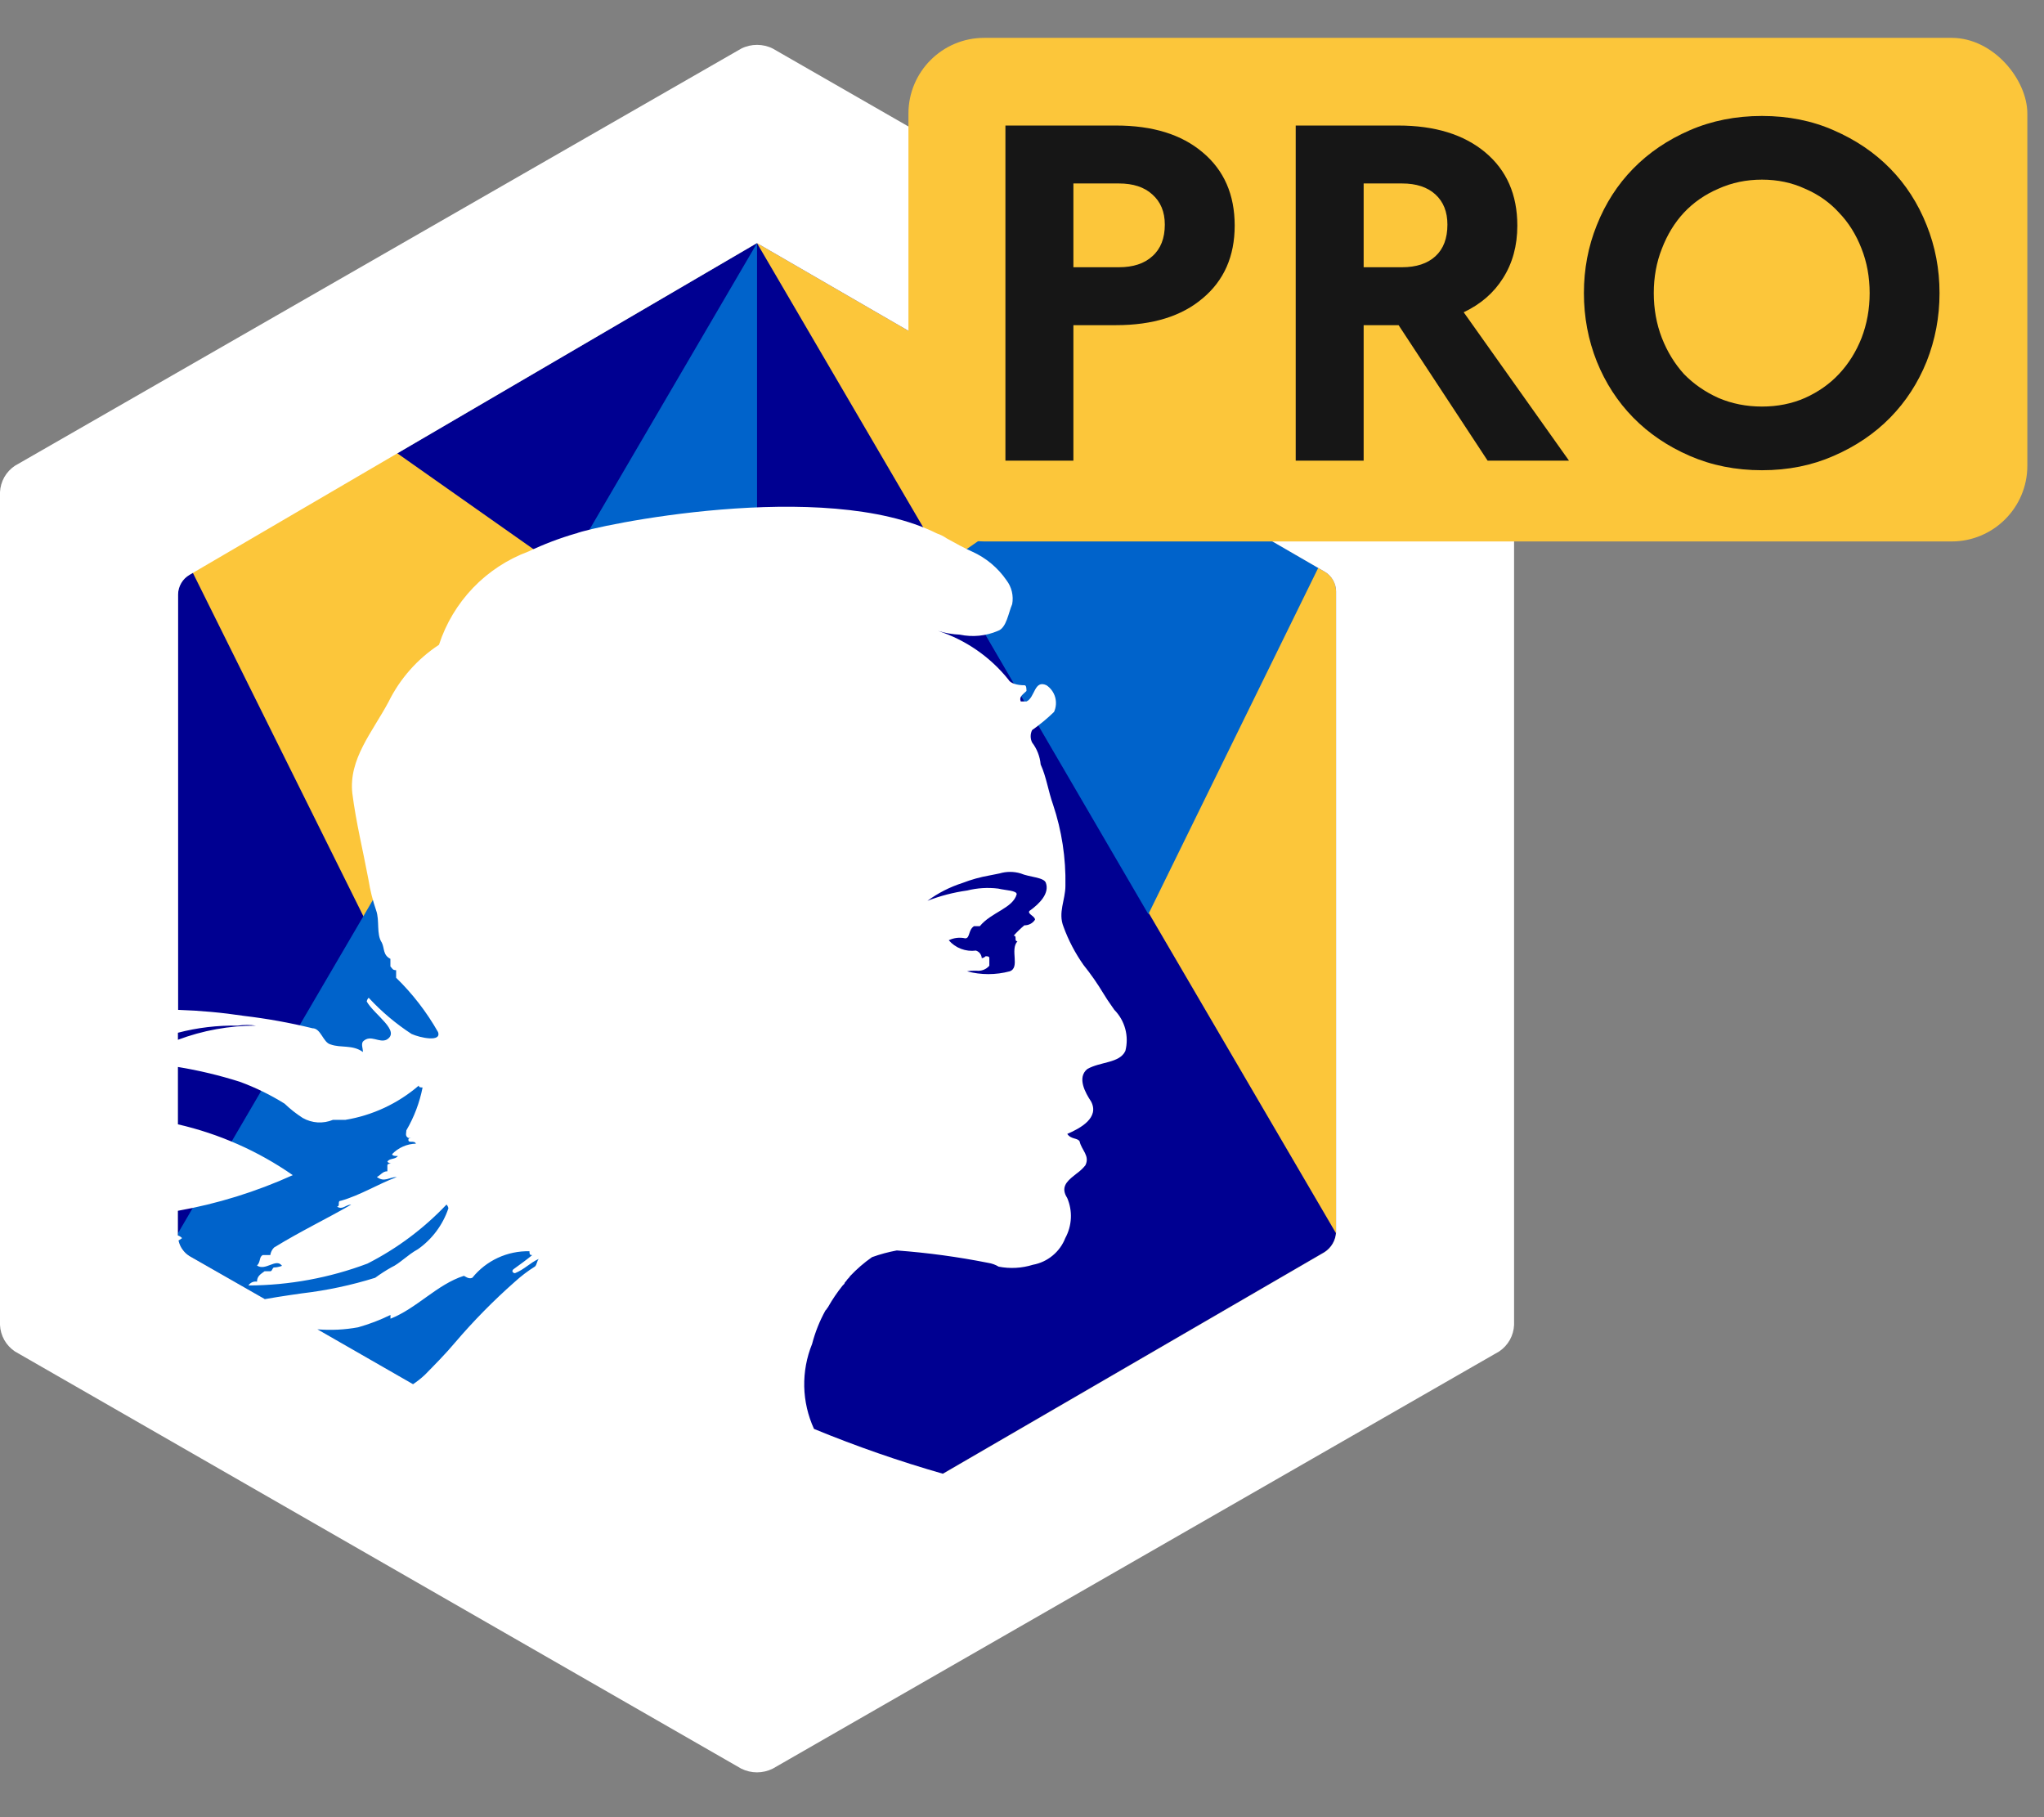 <svg width="54" height="48" viewBox="0 0 54 48" fill="none" xmlns="http://www.w3.org/2000/svg">
<rect x="0" y="0" width="54" height="48" fill="#808080" stroke="none"/>
<path d="M34.992 15.098L19.998 6.421L5.004 15.182C4.911 15.235 4.834 15.311 4.781 15.403C4.727 15.495 4.698 15.599 4.698 15.706V32.654C4.704 32.759 4.735 32.862 4.788 32.953C4.841 33.044 4.915 33.121 5.004 33.178L19.996 41.778L34.99 33.072C35.079 33.015 35.153 32.938 35.206 32.847C35.26 32.756 35.29 32.653 35.296 32.548V15.626C35.297 15.519 35.269 15.414 35.215 15.321C35.162 15.228 35.085 15.151 34.992 15.098Z" fill="#000091"/>
<path d="M14.641 15.598L9.612 24.226L5.055 15.051L10.445 11.938L14.934 15.098L14.641 15.598ZM35.297 32.578V15.62C35.297 15.513 35.269 15.409 35.215 15.317C35.161 15.225 35.084 15.149 34.991 15.097L19.998 6.421" fill="#FCC63A"/>
<path d="M4.7 32.578L20 6.421V41.783L5.004 33.178C4.915 33.121 4.841 33.044 4.788 32.953C4.735 32.862 4.704 32.759 4.698 32.654V15.706L4.7 32.578ZM29.369 11.843L34.827 14.998L30.338 24.148L24.951 14.912L29.369 11.843Z" fill="#0063CB"/>
<path d="M39.606 12.303L20.416 1.283C20.287 1.218 20.144 1.185 20 1.185C19.856 1.185 19.713 1.218 19.584 1.283L0.394 12.303C0.278 12.38 0.183 12.483 0.114 12.603C0.046 12.724 0.007 12.859 0 12.998V34.998C0.006 35.137 0.045 35.273 0.113 35.395C0.182 35.517 0.278 35.62 0.394 35.698L19.583 46.718C19.712 46.782 19.855 46.816 19.999 46.816C20.143 46.816 20.286 46.782 20.415 46.718L39.606 35.698C39.722 35.62 39.818 35.517 39.887 35.395C39.955 35.273 39.994 35.137 40 34.998V12.998C39.993 12.859 39.954 12.724 39.886 12.603C39.817 12.483 39.721 12.38 39.606 12.303ZM10.789 30.059H10.868C10.826 30.059 10.789 30.066 10.789 30.109C10.789 30.209 10.94 30.109 10.989 30.209C10.751 30.215 10.526 30.314 10.36 30.485C10.36 30.536 10.46 30.536 10.511 30.536C10.436 30.636 10.285 30.586 10.234 30.687C10.261 30.714 10.296 30.731 10.334 30.737C10.284 30.737 10.234 30.737 10.234 30.788V30.939C10.108 30.939 10.058 31.039 9.957 31.09C10.157 31.241 10.284 31.09 10.485 31.09C9.957 31.29 9.529 31.568 9.001 31.719C8.901 31.719 9.001 31.87 8.901 31.87C9.052 31.97 9.128 31.82 9.278 31.82C8.624 32.197 7.945 32.52 7.241 32.952C7.187 33.006 7.152 33.076 7.141 33.152H6.941C6.841 33.202 6.891 33.328 6.79 33.429C7.016 33.58 7.29 33.229 7.444 33.429C7.494 33.429 7.344 33.479 7.244 33.479C7.194 33.479 7.194 33.579 7.144 33.579H6.99C6.89 33.654 6.79 33.705 6.79 33.855C6.747 33.847 6.702 33.852 6.662 33.87C6.621 33.888 6.587 33.917 6.564 33.955C7.638 33.951 8.703 33.755 9.708 33.377C10.488 32.98 11.194 32.453 11.796 31.818C11.823 31.845 11.841 31.88 11.846 31.918C11.699 32.354 11.417 32.733 11.04 32.998C10.763 33.149 10.562 33.375 10.34 33.476C10.192 33.559 10.049 33.651 9.912 33.752C9.28 33.949 8.631 34.087 7.973 34.164L7.668 34.208C7.443 34.241 7.219 34.277 6.997 34.316L5.004 33.178C4.931 33.132 4.868 33.072 4.819 33.001C4.769 32.931 4.734 32.851 4.716 32.767C4.749 32.749 4.781 32.728 4.81 32.704C4.779 32.671 4.74 32.647 4.697 32.633V31.983C5.745 31.797 6.765 31.48 7.735 31.041C6.818 30.403 5.787 29.948 4.698 29.698V28.183C5.253 28.274 5.801 28.405 6.337 28.575C6.75 28.727 7.146 28.92 7.519 29.153C7.666 29.294 7.826 29.42 7.997 29.53C8.118 29.599 8.253 29.639 8.391 29.648C8.53 29.656 8.669 29.633 8.797 29.58H9.127C9.843 29.462 10.514 29.148 11.064 28.675C11.064 28.725 11.114 28.725 11.164 28.725C11.086 29.123 10.941 29.506 10.736 29.857C10.739 29.908 10.688 30.009 10.789 30.059ZM13.606 33.63C13.857 33.53 14.006 33.353 14.235 33.253C14.185 33.303 14.185 33.404 14.135 33.453C13.947 33.57 13.771 33.704 13.607 33.853C13.041 34.351 12.512 34.889 12.022 35.463C11.77 35.763 11.494 36.041 11.222 36.318C11.126 36.408 11.022 36.49 10.912 36.563L8.385 35.113C8.744 35.143 9.106 35.125 9.461 35.06C9.755 34.977 10.042 34.868 10.316 34.733V34.833C11.016 34.556 11.548 33.927 12.253 33.701C12.278 33.701 12.379 33.801 12.479 33.751C12.66 33.526 12.89 33.347 13.152 33.225C13.414 33.104 13.7 33.044 13.988 33.051C13.988 33.101 13.988 33.151 14.038 33.151H14.063C13.912 33.277 13.736 33.402 13.563 33.528C13.506 33.58 13.556 33.63 13.606 33.63ZM4.698 27.466V27.28C5.216 27.144 5.751 27.081 6.286 27.092C6.444 27.067 6.606 27.067 6.764 27.092C6.058 27.091 5.359 27.218 4.698 27.466ZM35.298 32.554C35.292 32.659 35.261 32.762 35.208 32.853C35.155 32.944 35.081 33.021 34.992 33.078L24.913 38.929C23.756 38.598 22.618 38.202 21.505 37.744C21.344 37.393 21.256 37.013 21.247 36.627C21.239 36.24 21.309 35.857 21.455 35.499C21.535 35.191 21.653 34.894 21.807 34.616C21.832 34.591 21.857 34.566 21.857 34.54C21.864 34.54 21.87 34.537 21.875 34.533C21.879 34.528 21.882 34.522 21.882 34.515C21.993 34.32 22.119 34.135 22.259 33.96L22.274 33.945L22.294 33.924L22.309 33.909C22.309 33.884 22.334 33.859 22.359 33.833C22.384 33.782 22.434 33.757 22.459 33.707C22.635 33.521 22.828 33.353 23.038 33.207C23.251 33.13 23.47 33.071 23.692 33.03C24.503 33.09 25.309 33.199 26.107 33.358C26.205 33.373 26.299 33.407 26.384 33.458C26.685 33.517 26.996 33.499 27.289 33.408C27.48 33.373 27.659 33.29 27.808 33.166C27.958 33.043 28.074 32.883 28.144 32.702C28.232 32.541 28.282 32.362 28.291 32.178C28.3 31.995 28.266 31.812 28.194 31.643C28.016 31.367 28.181 31.206 28.375 31.053L28.443 30.998C28.529 30.937 28.607 30.864 28.674 30.782C28.8 30.53 28.574 30.382 28.523 30.152C28.473 30.052 28.297 30.102 28.196 29.952C28.548 29.801 29.051 29.523 28.825 29.095C28.674 28.868 28.448 28.465 28.725 28.238C29.077 28.038 29.58 28.087 29.731 27.759C29.78 27.568 29.779 27.368 29.728 27.178C29.677 26.988 29.577 26.814 29.439 26.674L29.364 26.566C29.289 26.459 29.215 26.352 29.153 26.246C28.994 25.982 28.818 25.729 28.625 25.489C28.405 25.177 28.227 24.838 28.097 24.48C27.946 24.102 28.147 23.774 28.147 23.396C28.162 22.668 28.051 21.942 27.82 21.252C27.694 20.899 27.644 20.521 27.493 20.193C27.474 19.982 27.396 19.781 27.267 19.613C27.242 19.562 27.229 19.506 27.229 19.449C27.229 19.392 27.242 19.336 27.267 19.285C27.472 19.14 27.666 18.98 27.846 18.806C27.902 18.684 27.912 18.546 27.876 18.416C27.839 18.287 27.758 18.175 27.646 18.1C27.319 17.949 27.346 18.428 27.118 18.529H26.967C26.917 18.403 27.017 18.352 27.118 18.252C27.118 18.202 27.118 18.101 27.068 18.101C26.868 18.101 26.691 18.05 26.64 17.95C26.158 17.349 25.511 16.902 24.779 16.664C24.967 16.722 25.162 16.755 25.358 16.764C25.696 16.835 26.047 16.8 26.364 16.664C26.591 16.588 26.641 16.185 26.741 15.958C26.761 15.848 26.758 15.735 26.732 15.626C26.706 15.518 26.658 15.416 26.59 15.327C26.363 14.997 26.049 14.735 25.684 14.571C25.508 14.495 25.231 14.344 25.005 14.218C24.928 14.164 24.843 14.121 24.754 14.092C21.789 12.607 15.685 13.892 15.22 14.092H15.211C14.783 14.216 14.365 14.375 13.962 14.567C13.407 14.773 12.907 15.101 12.497 15.528C12.088 15.955 11.78 16.469 11.597 17.032C11.026 17.407 10.566 17.928 10.264 18.541C9.836 19.341 9.208 20.05 9.308 20.955C9.408 21.735 9.585 22.439 9.736 23.244C9.779 23.516 9.846 23.784 9.936 24.044C10.036 24.32 9.936 24.673 10.087 24.899C10.162 25.05 10.112 25.226 10.314 25.327V25.527C10.364 25.577 10.364 25.627 10.465 25.627V25.827C10.9 26.25 11.272 26.733 11.572 27.261C11.672 27.537 11.094 27.412 10.872 27.311C10.457 27.04 10.076 26.719 9.74 26.355C9.712 26.382 9.695 26.417 9.689 26.455C9.889 26.807 10.595 27.235 10.217 27.461C10.017 27.561 9.789 27.31 9.588 27.512C9.538 27.587 9.588 27.688 9.588 27.788C9.311 27.588 9.01 27.688 8.733 27.588C8.533 27.538 8.481 27.161 8.255 27.161C7.659 27.015 7.054 26.906 6.444 26.834C5.868 26.747 5.287 26.694 4.705 26.675V15.706C4.705 15.599 4.734 15.495 4.788 15.403C4.841 15.311 4.918 15.235 5.011 15.182L19.998 6.421L34.992 15.098C35.085 15.15 35.162 15.227 35.215 15.319C35.269 15.411 35.298 15.515 35.298 15.622V32.554ZM27.344 24.293C27.314 24.34 27.272 24.378 27.223 24.404C27.173 24.43 27.118 24.443 27.062 24.442C26.962 24.526 26.868 24.617 26.78 24.715C26.88 24.715 26.78 24.864 26.88 24.864C26.675 25.087 26.957 25.558 26.675 25.657C26.306 25.756 25.917 25.756 25.548 25.657C25.603 25.645 25.659 25.64 25.715 25.641H25.8C25.863 25.648 25.926 25.64 25.985 25.617C26.044 25.594 26.096 25.557 26.137 25.509V25.309C26.137 25.259 26.086 25.259 26.037 25.259C26.011 25.287 25.975 25.305 25.937 25.309C25.934 25.264 25.919 25.221 25.891 25.185C25.863 25.149 25.826 25.123 25.783 25.109C25.65 25.127 25.515 25.111 25.389 25.063C25.264 25.016 25.153 24.938 25.065 24.836C25.201 24.771 25.354 24.753 25.501 24.786C25.629 24.786 25.578 24.563 25.732 24.464H25.886C26.193 24.092 26.757 23.993 26.86 23.621C26.86 23.521 26.578 23.521 26.373 23.472C26.099 23.438 25.821 23.455 25.553 23.522C25.193 23.572 24.84 23.663 24.502 23.795C24.782 23.589 25.094 23.43 25.425 23.324C25.657 23.234 25.898 23.167 26.143 23.124L26.275 23.098L26.408 23.071C26.589 23.017 26.783 23.017 26.964 23.071C27.195 23.171 27.579 23.171 27.63 23.319C27.73 23.592 27.476 23.864 27.195 24.063C27.138 24.144 27.344 24.198 27.344 24.293Z" fill="white"/>
<rect x="24" y="1" width="29.56" height="13.302" rx="2" fill="#FCC63A"/>
<path d="M26.562 12.168V3.316H29.483C30.453 3.316 31.215 3.552 31.772 4.024C32.337 4.496 32.619 5.141 32.619 5.959C32.619 6.768 32.337 7.409 31.772 7.881C31.215 8.353 30.453 8.589 29.483 8.589H28.358V12.168H26.562ZM29.559 4.846H28.358V7.059H29.559C29.938 7.059 30.233 6.962 30.444 6.768C30.663 6.574 30.773 6.296 30.773 5.933C30.773 5.596 30.663 5.331 30.444 5.137C30.233 4.943 29.938 4.846 29.559 4.846Z" fill="#161616"/>
<path d="M34.231 12.168V3.316H36.937C37.906 3.316 38.673 3.552 39.238 4.024C39.803 4.496 40.086 5.141 40.086 5.959C40.086 6.49 39.959 6.954 39.706 7.35C39.462 7.738 39.116 8.037 38.669 8.248L41.451 12.168H39.301L36.949 8.589H36.026V12.168H34.231ZM37.038 4.846H36.026V7.059H37.038C37.417 7.059 37.712 6.962 37.923 6.768C38.134 6.574 38.239 6.296 38.239 5.933C38.239 5.596 38.134 5.331 37.923 5.137C37.712 4.943 37.417 4.846 37.038 4.846Z" fill="#161616"/>
<path d="M46.549 3.063C47.24 3.063 47.872 3.189 48.445 3.442C49.027 3.695 49.525 4.032 49.938 4.454C50.351 4.875 50.671 5.373 50.899 5.946C51.126 6.511 51.24 7.109 51.24 7.742C51.24 8.374 51.126 8.977 50.899 9.55C50.671 10.115 50.351 10.608 49.938 11.03C49.525 11.451 49.027 11.788 48.445 12.041C47.872 12.294 47.24 12.421 46.549 12.421C45.857 12.421 45.221 12.294 44.639 12.041C44.057 11.788 43.56 11.451 43.147 11.03C42.734 10.608 42.414 10.115 42.186 9.55C41.958 8.977 41.845 8.374 41.845 7.742C41.845 7.109 41.958 6.511 42.186 5.946C42.414 5.373 42.734 4.875 43.147 4.454C43.56 4.032 44.057 3.695 44.639 3.442C45.221 3.189 45.857 3.063 46.549 3.063ZM46.549 10.739C46.962 10.739 47.341 10.663 47.687 10.511C48.041 10.351 48.34 10.14 48.584 9.879C48.837 9.609 49.035 9.293 49.179 8.93C49.322 8.559 49.394 8.163 49.394 7.742C49.394 7.32 49.322 6.928 49.179 6.566C49.035 6.195 48.837 5.879 48.584 5.617C48.34 5.348 48.041 5.137 47.687 4.985C47.341 4.825 46.962 4.745 46.549 4.745C46.136 4.745 45.752 4.825 45.398 4.985C45.044 5.137 44.74 5.348 44.487 5.617C44.243 5.879 44.049 6.195 43.906 6.566C43.762 6.928 43.691 7.32 43.691 7.742C43.691 8.163 43.762 8.559 43.906 8.93C44.049 9.293 44.243 9.609 44.487 9.879C44.74 10.14 45.044 10.351 45.398 10.511C45.752 10.663 46.136 10.739 46.549 10.739Z" fill="#161616"/>
</svg>
